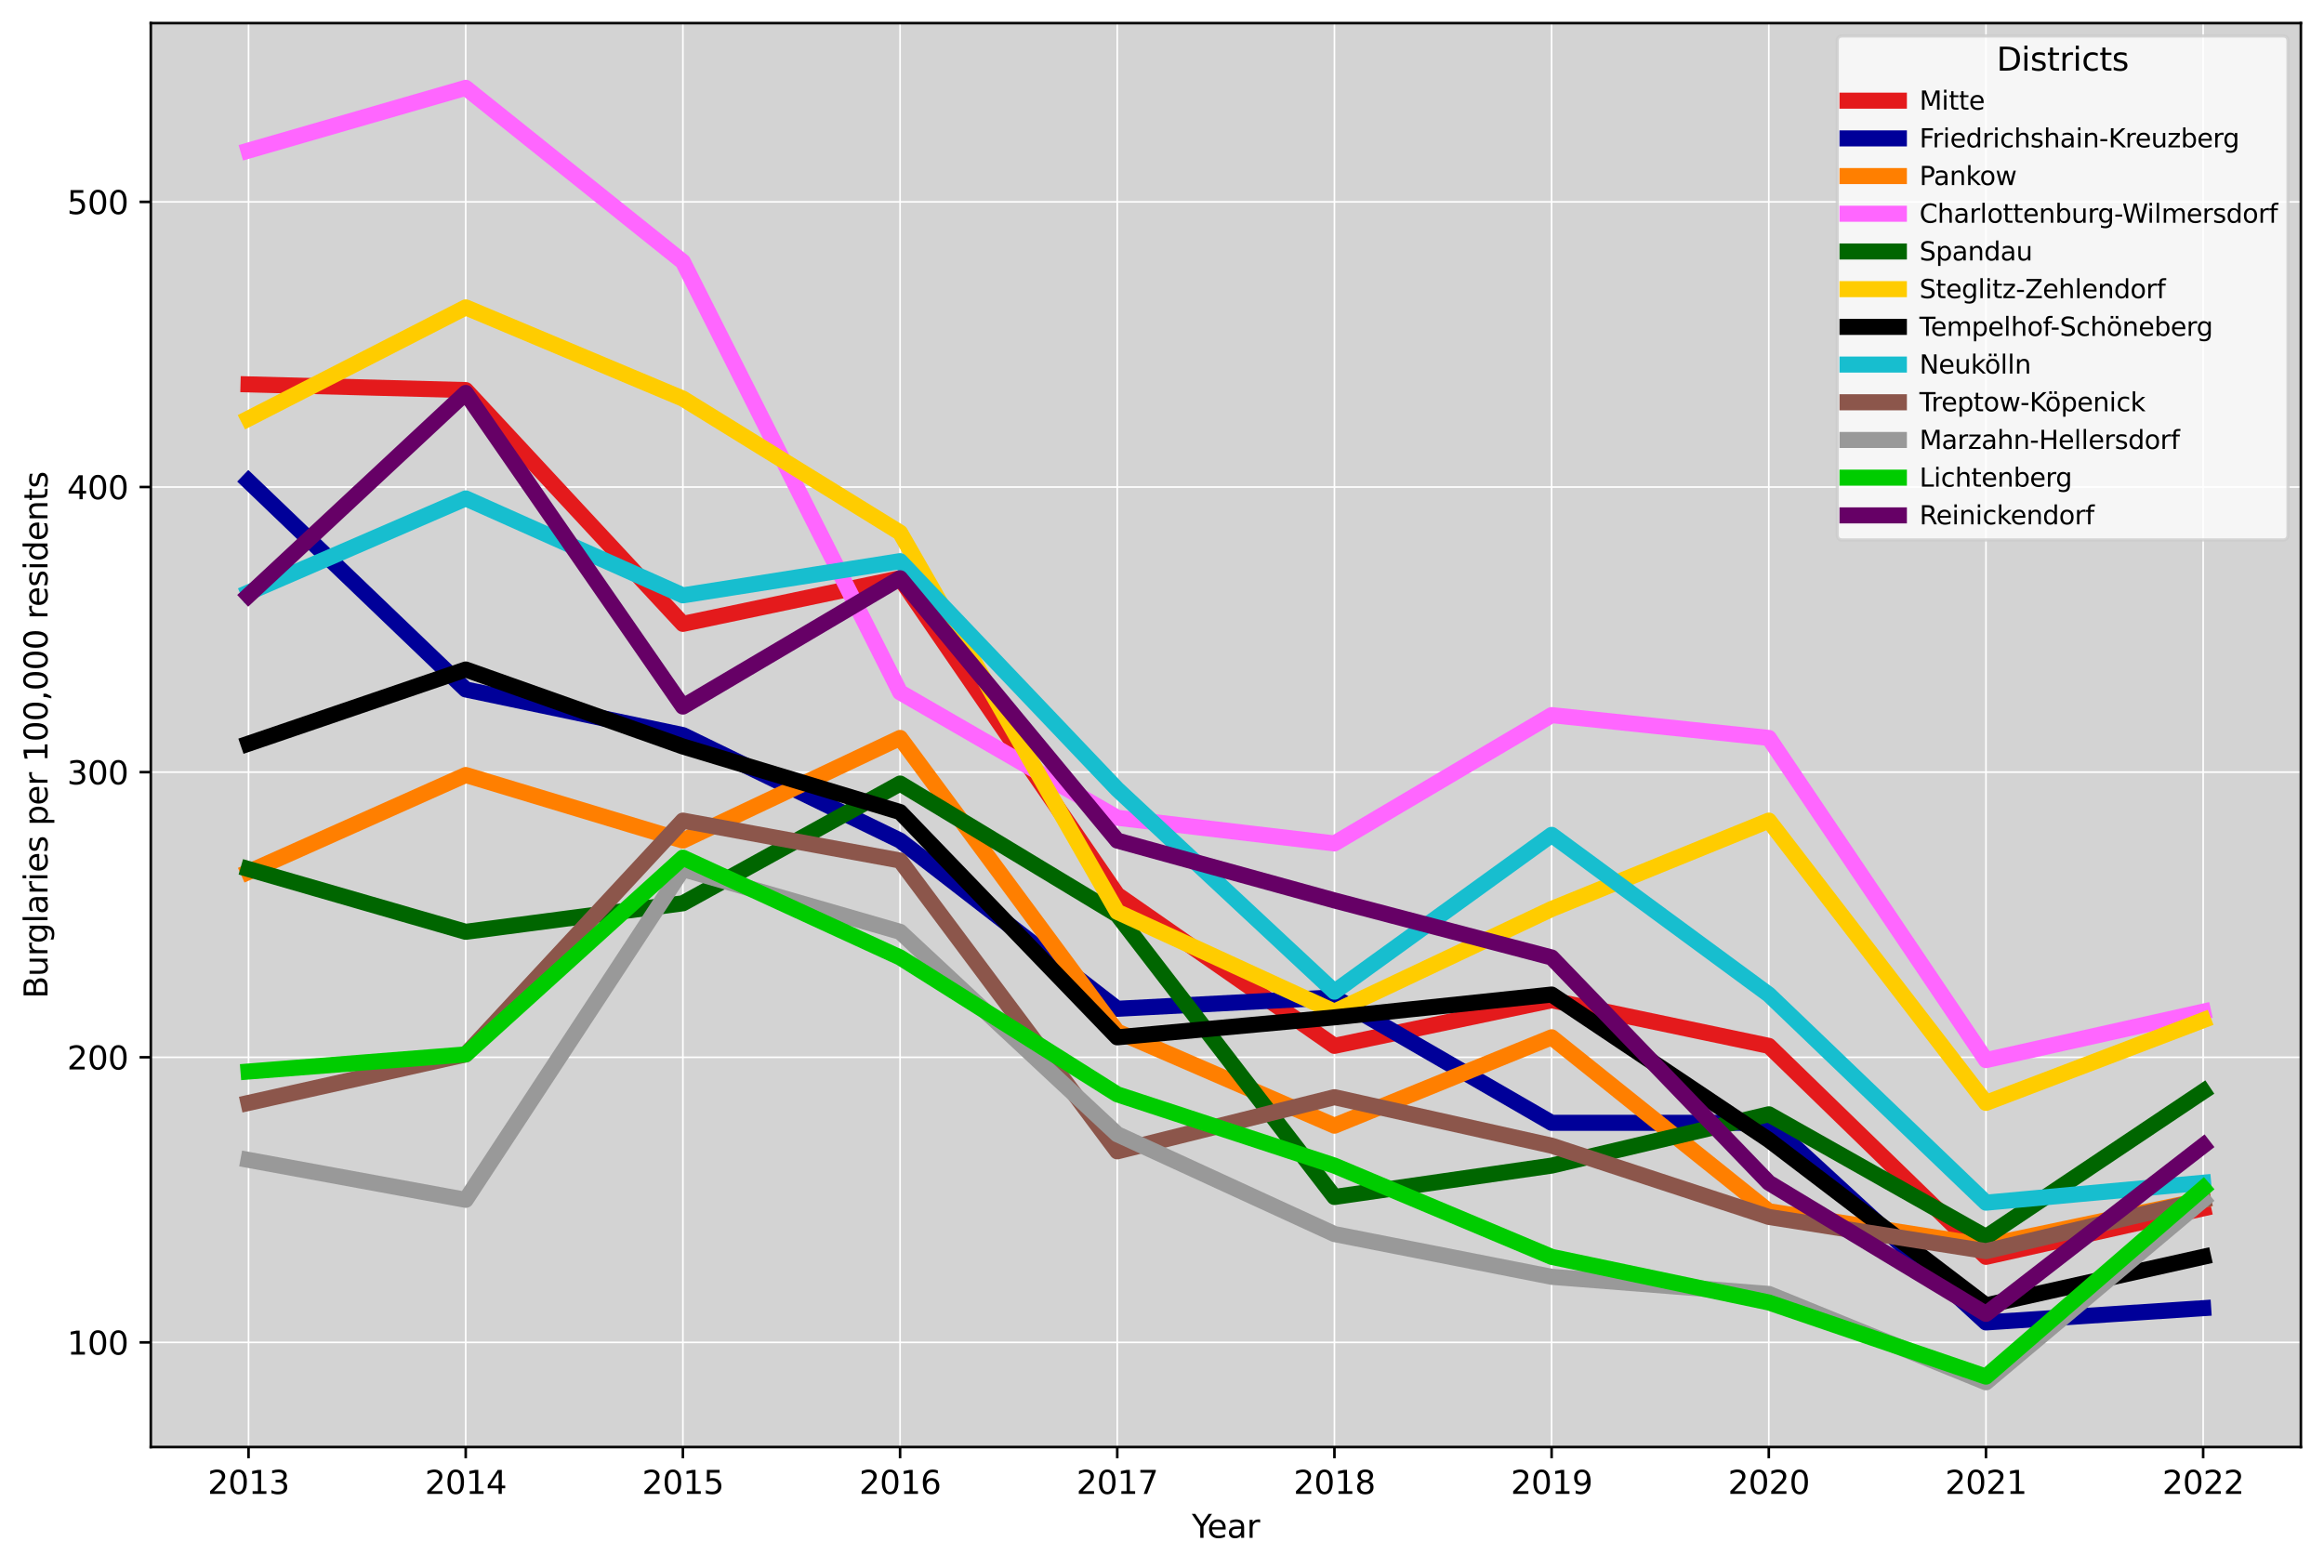 <?xml version="1.0" encoding="utf-8" standalone="no"?>
<!DOCTYPE svg PUBLIC "-//W3C//DTD SVG 1.1//EN"
  "http://www.w3.org/Graphics/SVG/1.1/DTD/svg11.dtd">
<svg xmlns:xlink="http://www.w3.org/1999/xlink" width="723.766pt" height="488.276pt" viewBox="0 0 723.766 488.276" xmlns="http://www.w3.org/2000/svg" version="1.1">
 <defs>
  <style type="text/css">*{stroke-linejoin: round; stroke-linecap: butt}</style>
 </defs>
 <g id="figure_1">
  <g id="patch_1">
   <path d="M 0 488.276 
L 723.766 488.276 
L 723.766 0 
L 0 0 
z
" style="fill: #ffffff"/>
  </g>
  <g id="axes_1">
   <g id="patch_2">
    <path d="M 46.966 450.72 
L 716.566 450.72 
L 716.566 7.2 
L 46.966 7.2 
z
" style="fill: #d3d3d3"/>
   </g>
   <g id="matplotlib.axis_1">
    <g id="xtick_1">
     <g id="line2d_1">
      <path d="M 77.402 450.72 
L 77.402 7.2 
" clip-path="url(#pe152b901db)" style="fill: none; stroke: #ffffff; stroke-width: 0.5; stroke-linecap: square"/>
     </g>
     <g id="line2d_2">
      <defs>
       <path id="m8b51751f6a" d="M 0 0 
L 0 3.5 
" style="stroke: #000000; stroke-width: 0.8"/>
      </defs>
      <g>
       <use xlink:href="#m8b51751f6a" x="77.402" y="450.72" style="stroke: #000000; stroke-width: 0.8"/>
      </g>
     </g>
     <g id="text_1">
      <!-- 2013 -->
      <g transform="translate(64.677 465.318) scale(0.1 -0.1)">
       <defs>
        <path id="DejaVuSans-32" d="M 1228 531 
L 3431 531 
L 3431 0 
L 469 0 
L 469 531 
Q 828 903 1448 1529 
Q 2069 2156 2228 2338 
Q 2531 2678 2651 2914 
Q 2772 3150 2772 3378 
Q 2772 3750 2511 3984 
Q 2250 4219 1831 4219 
Q 1534 4219 1204 4116 
Q 875 4013 500 3803 
L 500 4441 
Q 881 4594 1212 4672 
Q 1544 4750 1819 4750 
Q 2544 4750 2975 4387 
Q 3406 4025 3406 3419 
Q 3406 3131 3298 2873 
Q 3191 2616 2906 2266 
Q 2828 2175 2409 1742 
Q 1991 1309 1228 531 
z
" transform="scale(0.016)"/>
        <path id="DejaVuSans-30" d="M 2034 4250 
Q 1547 4250 1301 3770 
Q 1056 3291 1056 2328 
Q 1056 1369 1301 889 
Q 1547 409 2034 409 
Q 2525 409 2770 889 
Q 3016 1369 3016 2328 
Q 3016 3291 2770 3770 
Q 2525 4250 2034 4250 
z
M 2034 4750 
Q 2819 4750 3233 4129 
Q 3647 3509 3647 2328 
Q 3647 1150 3233 529 
Q 2819 -91 2034 -91 
Q 1250 -91 836 529 
Q 422 1150 422 2328 
Q 422 3509 836 4129 
Q 1250 4750 2034 4750 
z
" transform="scale(0.016)"/>
        <path id="DejaVuSans-31" d="M 794 531 
L 1825 531 
L 1825 4091 
L 703 3866 
L 703 4441 
L 1819 4666 
L 2450 4666 
L 2450 531 
L 3481 531 
L 3481 0 
L 794 0 
L 794 531 
z
" transform="scale(0.016)"/>
        <path id="DejaVuSans-33" d="M 2597 2516 
Q 3050 2419 3304 2112 
Q 3559 1806 3559 1356 
Q 3559 666 3084 287 
Q 2609 -91 1734 -91 
Q 1441 -91 1130 -33 
Q 819 25 488 141 
L 488 750 
Q 750 597 1062 519 
Q 1375 441 1716 441 
Q 2309 441 2620 675 
Q 2931 909 2931 1356 
Q 2931 1769 2642 2001 
Q 2353 2234 1838 2234 
L 1294 2234 
L 1294 2753 
L 1863 2753 
Q 2328 2753 2575 2939 
Q 2822 3125 2822 3475 
Q 2822 3834 2567 4026 
Q 2313 4219 1838 4219 
Q 1578 4219 1281 4162 
Q 984 4106 628 3988 
L 628 4550 
Q 988 4650 1302 4700 
Q 1616 4750 1894 4750 
Q 2613 4750 3031 4423 
Q 3450 4097 3450 3541 
Q 3450 3153 3228 2886 
Q 3006 2619 2597 2516 
z
" transform="scale(0.016)"/>
       </defs>
       <use xlink:href="#DejaVuSans-32"/>
       <use xlink:href="#DejaVuSans-30" x="63.623"/>
       <use xlink:href="#DejaVuSans-31" x="127.246"/>
       <use xlink:href="#DejaVuSans-33" x="190.869"/>
      </g>
     </g>
    </g>
    <g id="xtick_2">
     <g id="line2d_3">
      <path d="M 145.038 450.72 
L 145.038 7.2 
" clip-path="url(#pe152b901db)" style="fill: none; stroke: #ffffff; stroke-width: 0.5; stroke-linecap: square"/>
     </g>
     <g id="line2d_4">
      <g>
       <use xlink:href="#m8b51751f6a" x="145.038" y="450.72" style="stroke: #000000; stroke-width: 0.8"/>
      </g>
     </g>
     <g id="text_2">
      <!-- 2014 -->
      <g transform="translate(132.313 465.318) scale(0.1 -0.1)">
       <defs>
        <path id="DejaVuSans-34" d="M 2419 4116 
L 825 1625 
L 2419 1625 
L 2419 4116 
z
M 2253 4666 
L 3047 4666 
L 3047 1625 
L 3713 1625 
L 3713 1100 
L 3047 1100 
L 3047 0 
L 2419 0 
L 2419 1100 
L 313 1100 
L 313 1709 
L 2253 4666 
z
" transform="scale(0.016)"/>
       </defs>
       <use xlink:href="#DejaVuSans-32"/>
       <use xlink:href="#DejaVuSans-30" x="63.623"/>
       <use xlink:href="#DejaVuSans-31" x="127.246"/>
       <use xlink:href="#DejaVuSans-34" x="190.869"/>
      </g>
     </g>
    </g>
    <g id="xtick_3">
     <g id="line2d_5">
      <path d="M 212.675 450.72 
L 212.675 7.2 
" clip-path="url(#pe152b901db)" style="fill: none; stroke: #ffffff; stroke-width: 0.5; stroke-linecap: square"/>
     </g>
     <g id="line2d_6">
      <g>
       <use xlink:href="#m8b51751f6a" x="212.675" y="450.72" style="stroke: #000000; stroke-width: 0.8"/>
      </g>
     </g>
     <g id="text_3">
      <!-- 2015 -->
      <g transform="translate(199.95 465.318) scale(0.1 -0.1)">
       <defs>
        <path id="DejaVuSans-35" d="M 691 4666 
L 3169 4666 
L 3169 4134 
L 1269 4134 
L 1269 2991 
Q 1406 3038 1543 3061 
Q 1681 3084 1819 3084 
Q 2600 3084 3056 2656 
Q 3513 2228 3513 1497 
Q 3513 744 3044 326 
Q 2575 -91 1722 -91 
Q 1428 -91 1123 -41 
Q 819 9 494 109 
L 494 744 
Q 775 591 1075 516 
Q 1375 441 1709 441 
Q 2250 441 2565 725 
Q 2881 1009 2881 1497 
Q 2881 1984 2565 2268 
Q 2250 2553 1709 2553 
Q 1456 2553 1204 2497 
Q 953 2441 691 2322 
L 691 4666 
z
" transform="scale(0.016)"/>
       </defs>
       <use xlink:href="#DejaVuSans-32"/>
       <use xlink:href="#DejaVuSans-30" x="63.623"/>
       <use xlink:href="#DejaVuSans-31" x="127.246"/>
       <use xlink:href="#DejaVuSans-35" x="190.869"/>
      </g>
     </g>
    </g>
    <g id="xtick_4">
     <g id="line2d_7">
      <path d="M 280.311 450.72 
L 280.311 7.2 
" clip-path="url(#pe152b901db)" style="fill: none; stroke: #ffffff; stroke-width: 0.5; stroke-linecap: square"/>
     </g>
     <g id="line2d_8">
      <g>
       <use xlink:href="#m8b51751f6a" x="280.311" y="450.72" style="stroke: #000000; stroke-width: 0.8"/>
      </g>
     </g>
     <g id="text_4">
      <!-- 2016 -->
      <g transform="translate(267.586 465.318) scale(0.1 -0.1)">
       <defs>
        <path id="DejaVuSans-36" d="M 2113 2584 
Q 1688 2584 1439 2293 
Q 1191 2003 1191 1497 
Q 1191 994 1439 701 
Q 1688 409 2113 409 
Q 2538 409 2786 701 
Q 3034 994 3034 1497 
Q 3034 2003 2786 2293 
Q 2538 2584 2113 2584 
z
M 3366 4563 
L 3366 3988 
Q 3128 4100 2886 4159 
Q 2644 4219 2406 4219 
Q 1781 4219 1451 3797 
Q 1122 3375 1075 2522 
Q 1259 2794 1537 2939 
Q 1816 3084 2150 3084 
Q 2853 3084 3261 2657 
Q 3669 2231 3669 1497 
Q 3669 778 3244 343 
Q 2819 -91 2113 -91 
Q 1303 -91 875 529 
Q 447 1150 447 2328 
Q 447 3434 972 4092 
Q 1497 4750 2381 4750 
Q 2619 4750 2861 4703 
Q 3103 4656 3366 4563 
z
" transform="scale(0.016)"/>
       </defs>
       <use xlink:href="#DejaVuSans-32"/>
       <use xlink:href="#DejaVuSans-30" x="63.623"/>
       <use xlink:href="#DejaVuSans-31" x="127.246"/>
       <use xlink:href="#DejaVuSans-36" x="190.869"/>
      </g>
     </g>
    </g>
    <g id="xtick_5">
     <g id="line2d_9">
      <path d="M 347.947 450.72 
L 347.947 7.2 
" clip-path="url(#pe152b901db)" style="fill: none; stroke: #ffffff; stroke-width: 0.5; stroke-linecap: square"/>
     </g>
     <g id="line2d_10">
      <g>
       <use xlink:href="#m8b51751f6a" x="347.947" y="450.72" style="stroke: #000000; stroke-width: 0.8"/>
      </g>
     </g>
     <g id="text_5">
      <!-- 2017 -->
      <g transform="translate(335.222 465.318) scale(0.1 -0.1)">
       <defs>
        <path id="DejaVuSans-37" d="M 525 4666 
L 3525 4666 
L 3525 4397 
L 1831 0 
L 1172 0 
L 2766 4134 
L 525 4134 
L 525 4666 
z
" transform="scale(0.016)"/>
       </defs>
       <use xlink:href="#DejaVuSans-32"/>
       <use xlink:href="#DejaVuSans-30" x="63.623"/>
       <use xlink:href="#DejaVuSans-31" x="127.246"/>
       <use xlink:href="#DejaVuSans-37" x="190.869"/>
      </g>
     </g>
    </g>
    <g id="xtick_6">
     <g id="line2d_11">
      <path d="M 415.584 450.72 
L 415.584 7.2 
" clip-path="url(#pe152b901db)" style="fill: none; stroke: #ffffff; stroke-width: 0.5; stroke-linecap: square"/>
     </g>
     <g id="line2d_12">
      <g>
       <use xlink:href="#m8b51751f6a" x="415.584" y="450.72" style="stroke: #000000; stroke-width: 0.8"/>
      </g>
     </g>
     <g id="text_6">
      <!-- 2018 -->
      <g transform="translate(402.859 465.318) scale(0.1 -0.1)">
       <defs>
        <path id="DejaVuSans-38" d="M 2034 2216 
Q 1584 2216 1326 1975 
Q 1069 1734 1069 1313 
Q 1069 891 1326 650 
Q 1584 409 2034 409 
Q 2484 409 2743 651 
Q 3003 894 3003 1313 
Q 3003 1734 2745 1975 
Q 2488 2216 2034 2216 
z
M 1403 2484 
Q 997 2584 770 2862 
Q 544 3141 544 3541 
Q 544 4100 942 4425 
Q 1341 4750 2034 4750 
Q 2731 4750 3128 4425 
Q 3525 4100 3525 3541 
Q 3525 3141 3298 2862 
Q 3072 2584 2669 2484 
Q 3125 2378 3379 2068 
Q 3634 1759 3634 1313 
Q 3634 634 3220 271 
Q 2806 -91 2034 -91 
Q 1263 -91 848 271 
Q 434 634 434 1313 
Q 434 1759 690 2068 
Q 947 2378 1403 2484 
z
M 1172 3481 
Q 1172 3119 1398 2916 
Q 1625 2713 2034 2713 
Q 2441 2713 2670 2916 
Q 2900 3119 2900 3481 
Q 2900 3844 2670 4047 
Q 2441 4250 2034 4250 
Q 1625 4250 1398 4047 
Q 1172 3844 1172 3481 
z
" transform="scale(0.016)"/>
       </defs>
       <use xlink:href="#DejaVuSans-32"/>
       <use xlink:href="#DejaVuSans-30" x="63.623"/>
       <use xlink:href="#DejaVuSans-31" x="127.246"/>
       <use xlink:href="#DejaVuSans-38" x="190.869"/>
      </g>
     </g>
    </g>
    <g id="xtick_7">
     <g id="line2d_13">
      <path d="M 483.22 450.72 
L 483.22 7.2 
" clip-path="url(#pe152b901db)" style="fill: none; stroke: #ffffff; stroke-width: 0.5; stroke-linecap: square"/>
     </g>
     <g id="line2d_14">
      <g>
       <use xlink:href="#m8b51751f6a" x="483.22" y="450.72" style="stroke: #000000; stroke-width: 0.8"/>
      </g>
     </g>
     <g id="text_7">
      <!-- 2019 -->
      <g transform="translate(470.495 465.318) scale(0.1 -0.1)">
       <defs>
        <path id="DejaVuSans-39" d="M 703 97 
L 703 672 
Q 941 559 1184 500 
Q 1428 441 1663 441 
Q 2288 441 2617 861 
Q 2947 1281 2994 2138 
Q 2813 1869 2534 1725 
Q 2256 1581 1919 1581 
Q 1219 1581 811 2004 
Q 403 2428 403 3163 
Q 403 3881 828 4315 
Q 1253 4750 1959 4750 
Q 2769 4750 3195 4129 
Q 3622 3509 3622 2328 
Q 3622 1225 3098 567 
Q 2575 -91 1691 -91 
Q 1453 -91 1209 -44 
Q 966 3 703 97 
z
M 1959 2075 
Q 2384 2075 2632 2365 
Q 2881 2656 2881 3163 
Q 2881 3666 2632 3958 
Q 2384 4250 1959 4250 
Q 1534 4250 1286 3958 
Q 1038 3666 1038 3163 
Q 1038 2656 1286 2365 
Q 1534 2075 1959 2075 
z
" transform="scale(0.016)"/>
       </defs>
       <use xlink:href="#DejaVuSans-32"/>
       <use xlink:href="#DejaVuSans-30" x="63.623"/>
       <use xlink:href="#DejaVuSans-31" x="127.246"/>
       <use xlink:href="#DejaVuSans-39" x="190.869"/>
      </g>
     </g>
    </g>
    <g id="xtick_8">
     <g id="line2d_15">
      <path d="M 550.857 450.72 
L 550.857 7.2 
" clip-path="url(#pe152b901db)" style="fill: none; stroke: #ffffff; stroke-width: 0.5; stroke-linecap: square"/>
     </g>
     <g id="line2d_16">
      <g>
       <use xlink:href="#m8b51751f6a" x="550.857" y="450.72" style="stroke: #000000; stroke-width: 0.8"/>
      </g>
     </g>
     <g id="text_8">
      <!-- 2020 -->
      <g transform="translate(538.132 465.318) scale(0.1 -0.1)">
       <use xlink:href="#DejaVuSans-32"/>
       <use xlink:href="#DejaVuSans-30" x="63.623"/>
       <use xlink:href="#DejaVuSans-32" x="127.246"/>
       <use xlink:href="#DejaVuSans-30" x="190.869"/>
      </g>
     </g>
    </g>
    <g id="xtick_9">
     <g id="line2d_17">
      <path d="M 618.493 450.72 
L 618.493 7.2 
" clip-path="url(#pe152b901db)" style="fill: none; stroke: #ffffff; stroke-width: 0.5; stroke-linecap: square"/>
     </g>
     <g id="line2d_18">
      <g>
       <use xlink:href="#m8b51751f6a" x="618.493" y="450.72" style="stroke: #000000; stroke-width: 0.8"/>
      </g>
     </g>
     <g id="text_9">
      <!-- 2021 -->
      <g transform="translate(605.768 465.318) scale(0.1 -0.1)">
       <use xlink:href="#DejaVuSans-32"/>
       <use xlink:href="#DejaVuSans-30" x="63.623"/>
       <use xlink:href="#DejaVuSans-32" x="127.246"/>
       <use xlink:href="#DejaVuSans-31" x="190.869"/>
      </g>
     </g>
    </g>
    <g id="xtick_10">
     <g id="line2d_19">
      <path d="M 686.129 450.72 
L 686.129 7.2 
" clip-path="url(#pe152b901db)" style="fill: none; stroke: #ffffff; stroke-width: 0.5; stroke-linecap: square"/>
     </g>
     <g id="line2d_20">
      <g>
       <use xlink:href="#m8b51751f6a" x="686.129" y="450.72" style="stroke: #000000; stroke-width: 0.8"/>
      </g>
     </g>
     <g id="text_10">
      <!-- 2022 -->
      <g transform="translate(673.404 465.318) scale(0.1 -0.1)">
       <use xlink:href="#DejaVuSans-32"/>
       <use xlink:href="#DejaVuSans-30" x="63.623"/>
       <use xlink:href="#DejaVuSans-32" x="127.246"/>
       <use xlink:href="#DejaVuSans-32" x="190.869"/>
      </g>
     </g>
    </g>
    <g id="text_11">
     <!-- Year -->
     <g transform="translate(371.178 478.997) scale(0.1 -0.1)">
      <defs>
       <path id="DejaVuSans-59" d="M -13 4666 
L 666 4666 
L 1959 2747 
L 3244 4666 
L 3922 4666 
L 2272 2222 
L 2272 0 
L 1638 0 
L 1638 2222 
L -13 4666 
z
" transform="scale(0.016)"/>
       <path id="DejaVuSans-65" d="M 3597 1894 
L 3597 1613 
L 953 1613 
Q 991 1019 1311 708 
Q 1631 397 2203 397 
Q 2534 397 2845 478 
Q 3156 559 3463 722 
L 3463 178 
Q 3153 47 2828 -22 
Q 2503 -91 2169 -91 
Q 1331 -91 842 396 
Q 353 884 353 1716 
Q 353 2575 817 3079 
Q 1281 3584 2069 3584 
Q 2775 3584 3186 3129 
Q 3597 2675 3597 1894 
z
M 3022 2063 
Q 3016 2534 2758 2815 
Q 2500 3097 2075 3097 
Q 1594 3097 1305 2825 
Q 1016 2553 972 2059 
L 3022 2063 
z
" transform="scale(0.016)"/>
       <path id="DejaVuSans-61" d="M 2194 1759 
Q 1497 1759 1228 1600 
Q 959 1441 959 1056 
Q 959 750 1161 570 
Q 1363 391 1709 391 
Q 2188 391 2477 730 
Q 2766 1069 2766 1631 
L 2766 1759 
L 2194 1759 
z
M 3341 1997 
L 3341 0 
L 2766 0 
L 2766 531 
Q 2569 213 2275 61 
Q 1981 -91 1556 -91 
Q 1019 -91 701 211 
Q 384 513 384 1019 
Q 384 1609 779 1909 
Q 1175 2209 1959 2209 
L 2766 2209 
L 2766 2266 
Q 2766 2663 2505 2880 
Q 2244 3097 1772 3097 
Q 1472 3097 1187 3025 
Q 903 2953 641 2809 
L 641 3341 
Q 956 3463 1253 3523 
Q 1550 3584 1831 3584 
Q 2591 3584 2966 3190 
Q 3341 2797 3341 1997 
z
" transform="scale(0.016)"/>
       <path id="DejaVuSans-72" d="M 2631 2963 
Q 2534 3019 2420 3045 
Q 2306 3072 2169 3072 
Q 1681 3072 1420 2755 
Q 1159 2438 1159 1844 
L 1159 0 
L 581 0 
L 581 3500 
L 1159 3500 
L 1159 2956 
Q 1341 3275 1631 3429 
Q 1922 3584 2338 3584 
Q 2397 3584 2469 3576 
Q 2541 3569 2628 3553 
L 2631 2963 
z
" transform="scale(0.016)"/>
      </defs>
      <use xlink:href="#DejaVuSans-59"/>
      <use xlink:href="#DejaVuSans-65" x="47.834"/>
      <use xlink:href="#DejaVuSans-61" x="109.357"/>
      <use xlink:href="#DejaVuSans-72" x="170.637"/>
     </g>
    </g>
   </g>
   <g id="matplotlib.axis_2">
    <g id="ytick_1">
     <g id="line2d_21">
      <path d="M 46.966 418.127 
L 716.566 418.127 
" clip-path="url(#pe152b901db)" style="fill: none; stroke: #ffffff; stroke-width: 0.5; stroke-linecap: square"/>
     </g>
     <g id="line2d_22">
      <defs>
       <path id="m41b1810e7e" d="M 0 0 
L -3.5 0 
" style="stroke: #000000; stroke-width: 0.8"/>
      </defs>
      <g>
       <use xlink:href="#m41b1810e7e" x="46.966" y="418.127" style="stroke: #000000; stroke-width: 0.8"/>
      </g>
     </g>
     <g id="text_12">
      <!-- 100 -->
      <g transform="translate(20.878 421.926) scale(0.1 -0.1)">
       <use xlink:href="#DejaVuSans-31"/>
       <use xlink:href="#DejaVuSans-30" x="63.623"/>
       <use xlink:href="#DejaVuSans-30" x="127.246"/>
      </g>
     </g>
    </g>
    <g id="ytick_2">
     <g id="line2d_23">
      <path d="M 46.966 329.316 
L 716.566 329.316 
" clip-path="url(#pe152b901db)" style="fill: none; stroke: #ffffff; stroke-width: 0.5; stroke-linecap: square"/>
     </g>
     <g id="line2d_24">
      <g>
       <use xlink:href="#m41b1810e7e" x="46.966" y="329.316" style="stroke: #000000; stroke-width: 0.8"/>
      </g>
     </g>
     <g id="text_13">
      <!-- 200 -->
      <g transform="translate(20.878 333.115) scale(0.1 -0.1)">
       <use xlink:href="#DejaVuSans-32"/>
       <use xlink:href="#DejaVuSans-30" x="63.623"/>
       <use xlink:href="#DejaVuSans-30" x="127.246"/>
      </g>
     </g>
    </g>
    <g id="ytick_3">
     <g id="line2d_25">
      <path d="M 46.966 240.505 
L 716.566 240.505 
" clip-path="url(#pe152b901db)" style="fill: none; stroke: #ffffff; stroke-width: 0.5; stroke-linecap: square"/>
     </g>
     <g id="line2d_26">
      <g>
       <use xlink:href="#m41b1810e7e" x="46.966" y="240.505" style="stroke: #000000; stroke-width: 0.8"/>
      </g>
     </g>
     <g id="text_14">
      <!-- 300 -->
      <g transform="translate(20.878 244.305) scale(0.1 -0.1)">
       <use xlink:href="#DejaVuSans-33"/>
       <use xlink:href="#DejaVuSans-30" x="63.623"/>
       <use xlink:href="#DejaVuSans-30" x="127.246"/>
      </g>
     </g>
    </g>
    <g id="ytick_4">
     <g id="line2d_27">
      <path d="M 46.966 151.695 
L 716.566 151.695 
" clip-path="url(#pe152b901db)" style="fill: none; stroke: #ffffff; stroke-width: 0.5; stroke-linecap: square"/>
     </g>
     <g id="line2d_28">
      <g>
       <use xlink:href="#m41b1810e7e" x="46.966" y="151.695" style="stroke: #000000; stroke-width: 0.8"/>
      </g>
     </g>
     <g id="text_15">
      <!-- 400 -->
      <g transform="translate(20.878 155.494) scale(0.1 -0.1)">
       <use xlink:href="#DejaVuSans-34"/>
       <use xlink:href="#DejaVuSans-30" x="63.623"/>
       <use xlink:href="#DejaVuSans-30" x="127.246"/>
      </g>
     </g>
    </g>
    <g id="ytick_5">
     <g id="line2d_29">
      <path d="M 46.966 62.884 
L 716.566 62.884 
" clip-path="url(#pe152b901db)" style="fill: none; stroke: #ffffff; stroke-width: 0.5; stroke-linecap: square"/>
     </g>
     <g id="line2d_30">
      <g>
       <use xlink:href="#m41b1810e7e" x="46.966" y="62.884" style="stroke: #000000; stroke-width: 0.8"/>
      </g>
     </g>
     <g id="text_16">
      <!-- 500 -->
      <g transform="translate(20.878 66.683) scale(0.1 -0.1)">
       <use xlink:href="#DejaVuSans-35"/>
       <use xlink:href="#DejaVuSans-30" x="63.623"/>
       <use xlink:href="#DejaVuSans-30" x="127.246"/>
      </g>
     </g>
    </g>
    <g id="text_17">
     <!-- Burglaries per 100,000 residents -->
     <g transform="translate(14.798 311.028) rotate(-90) scale(0.1 -0.1)">
      <defs>
       <path id="DejaVuSans-42" d="M 1259 2228 
L 1259 519 
L 2272 519 
Q 2781 519 3026 730 
Q 3272 941 3272 1375 
Q 3272 1813 3026 2020 
Q 2781 2228 2272 2228 
L 1259 2228 
z
M 1259 4147 
L 1259 2741 
L 2194 2741 
Q 2656 2741 2882 2914 
Q 3109 3088 3109 3444 
Q 3109 3797 2882 3972 
Q 2656 4147 2194 4147 
L 1259 4147 
z
M 628 4666 
L 2241 4666 
Q 2963 4666 3353 4366 
Q 3744 4066 3744 3513 
Q 3744 3084 3544 2831 
Q 3344 2578 2956 2516 
Q 3422 2416 3680 2098 
Q 3938 1781 3938 1306 
Q 3938 681 3513 340 
Q 3088 0 2303 0 
L 628 0 
L 628 4666 
z
" transform="scale(0.016)"/>
       <path id="DejaVuSans-75" d="M 544 1381 
L 544 3500 
L 1119 3500 
L 1119 1403 
Q 1119 906 1312 657 
Q 1506 409 1894 409 
Q 2359 409 2629 706 
Q 2900 1003 2900 1516 
L 2900 3500 
L 3475 3500 
L 3475 0 
L 2900 0 
L 2900 538 
Q 2691 219 2414 64 
Q 2138 -91 1772 -91 
Q 1169 -91 856 284 
Q 544 659 544 1381 
z
M 1991 3584 
L 1991 3584 
z
" transform="scale(0.016)"/>
       <path id="DejaVuSans-67" d="M 2906 1791 
Q 2906 2416 2648 2759 
Q 2391 3103 1925 3103 
Q 1463 3103 1205 2759 
Q 947 2416 947 1791 
Q 947 1169 1205 825 
Q 1463 481 1925 481 
Q 2391 481 2648 825 
Q 2906 1169 2906 1791 
z
M 3481 434 
Q 3481 -459 3084 -895 
Q 2688 -1331 1869 -1331 
Q 1566 -1331 1297 -1286 
Q 1028 -1241 775 -1147 
L 775 -588 
Q 1028 -725 1275 -790 
Q 1522 -856 1778 -856 
Q 2344 -856 2625 -561 
Q 2906 -266 2906 331 
L 2906 616 
Q 2728 306 2450 153 
Q 2172 0 1784 0 
Q 1141 0 747 490 
Q 353 981 353 1791 
Q 353 2603 747 3093 
Q 1141 3584 1784 3584 
Q 2172 3584 2450 3431 
Q 2728 3278 2906 2969 
L 2906 3500 
L 3481 3500 
L 3481 434 
z
" transform="scale(0.016)"/>
       <path id="DejaVuSans-6c" d="M 603 4863 
L 1178 4863 
L 1178 0 
L 603 0 
L 603 4863 
z
" transform="scale(0.016)"/>
       <path id="DejaVuSans-69" d="M 603 3500 
L 1178 3500 
L 1178 0 
L 603 0 
L 603 3500 
z
M 603 4863 
L 1178 4863 
L 1178 4134 
L 603 4134 
L 603 4863 
z
" transform="scale(0.016)"/>
       <path id="DejaVuSans-73" d="M 2834 3397 
L 2834 2853 
Q 2591 2978 2328 3040 
Q 2066 3103 1784 3103 
Q 1356 3103 1142 2972 
Q 928 2841 928 2578 
Q 928 2378 1081 2264 
Q 1234 2150 1697 2047 
L 1894 2003 
Q 2506 1872 2764 1633 
Q 3022 1394 3022 966 
Q 3022 478 2636 193 
Q 2250 -91 1575 -91 
Q 1294 -91 989 -36 
Q 684 19 347 128 
L 347 722 
Q 666 556 975 473 
Q 1284 391 1588 391 
Q 1994 391 2212 530 
Q 2431 669 2431 922 
Q 2431 1156 2273 1281 
Q 2116 1406 1581 1522 
L 1381 1569 
Q 847 1681 609 1914 
Q 372 2147 372 2553 
Q 372 3047 722 3315 
Q 1072 3584 1716 3584 
Q 2034 3584 2315 3537 
Q 2597 3491 2834 3397 
z
" transform="scale(0.016)"/>
       <path id="DejaVuSans-20" transform="scale(0.016)"/>
       <path id="DejaVuSans-70" d="M 1159 525 
L 1159 -1331 
L 581 -1331 
L 581 3500 
L 1159 3500 
L 1159 2969 
Q 1341 3281 1617 3432 
Q 1894 3584 2278 3584 
Q 2916 3584 3314 3078 
Q 3713 2572 3713 1747 
Q 3713 922 3314 415 
Q 2916 -91 2278 -91 
Q 1894 -91 1617 61 
Q 1341 213 1159 525 
z
M 3116 1747 
Q 3116 2381 2855 2742 
Q 2594 3103 2138 3103 
Q 1681 3103 1420 2742 
Q 1159 2381 1159 1747 
Q 1159 1113 1420 752 
Q 1681 391 2138 391 
Q 2594 391 2855 752 
Q 3116 1113 3116 1747 
z
" transform="scale(0.016)"/>
       <path id="DejaVuSans-2c" d="M 750 794 
L 1409 794 
L 1409 256 
L 897 -744 
L 494 -744 
L 750 256 
L 750 794 
z
" transform="scale(0.016)"/>
       <path id="DejaVuSans-64" d="M 2906 2969 
L 2906 4863 
L 3481 4863 
L 3481 0 
L 2906 0 
L 2906 525 
Q 2725 213 2448 61 
Q 2172 -91 1784 -91 
Q 1150 -91 751 415 
Q 353 922 353 1747 
Q 353 2572 751 3078 
Q 1150 3584 1784 3584 
Q 2172 3584 2448 3432 
Q 2725 3281 2906 2969 
z
M 947 1747 
Q 947 1113 1208 752 
Q 1469 391 1925 391 
Q 2381 391 2643 752 
Q 2906 1113 2906 1747 
Q 2906 2381 2643 2742 
Q 2381 3103 1925 3103 
Q 1469 3103 1208 2742 
Q 947 2381 947 1747 
z
" transform="scale(0.016)"/>
       <path id="DejaVuSans-6e" d="M 3513 2113 
L 3513 0 
L 2938 0 
L 2938 2094 
Q 2938 2591 2744 2837 
Q 2550 3084 2163 3084 
Q 1697 3084 1428 2787 
Q 1159 2491 1159 1978 
L 1159 0 
L 581 0 
L 581 3500 
L 1159 3500 
L 1159 2956 
Q 1366 3272 1645 3428 
Q 1925 3584 2291 3584 
Q 2894 3584 3203 3211 
Q 3513 2838 3513 2113 
z
" transform="scale(0.016)"/>
       <path id="DejaVuSans-74" d="M 1172 4494 
L 1172 3500 
L 2356 3500 
L 2356 3053 
L 1172 3053 
L 1172 1153 
Q 1172 725 1289 603 
Q 1406 481 1766 481 
L 2356 481 
L 2356 0 
L 1766 0 
Q 1100 0 847 248 
Q 594 497 594 1153 
L 594 3053 
L 172 3053 
L 172 3500 
L 594 3500 
L 594 4494 
L 1172 4494 
z
" transform="scale(0.016)"/>
      </defs>
      <use xlink:href="#DejaVuSans-42"/>
      <use xlink:href="#DejaVuSans-75" x="68.604"/>
      <use xlink:href="#DejaVuSans-72" x="131.982"/>
      <use xlink:href="#DejaVuSans-67" x="171.346"/>
      <use xlink:href="#DejaVuSans-6c" x="234.822"/>
      <use xlink:href="#DejaVuSans-61" x="262.605"/>
      <use xlink:href="#DejaVuSans-72" x="323.885"/>
      <use xlink:href="#DejaVuSans-69" x="364.998"/>
      <use xlink:href="#DejaVuSans-65" x="392.781"/>
      <use xlink:href="#DejaVuSans-73" x="454.305"/>
      <use xlink:href="#DejaVuSans-20" x="506.404"/>
      <use xlink:href="#DejaVuSans-70" x="538.191"/>
      <use xlink:href="#DejaVuSans-65" x="601.668"/>
      <use xlink:href="#DejaVuSans-72" x="663.191"/>
      <use xlink:href="#DejaVuSans-20" x="704.305"/>
      <use xlink:href="#DejaVuSans-31" x="736.092"/>
      <use xlink:href="#DejaVuSans-30" x="799.715"/>
      <use xlink:href="#DejaVuSans-30" x="863.338"/>
      <use xlink:href="#DejaVuSans-2c" x="926.961"/>
      <use xlink:href="#DejaVuSans-30" x="958.748"/>
      <use xlink:href="#DejaVuSans-30" x="1022.371"/>
      <use xlink:href="#DejaVuSans-30" x="1085.994"/>
      <use xlink:href="#DejaVuSans-20" x="1149.617"/>
      <use xlink:href="#DejaVuSans-72" x="1181.404"/>
      <use xlink:href="#DejaVuSans-65" x="1220.268"/>
      <use xlink:href="#DejaVuSans-73" x="1281.791"/>
      <use xlink:href="#DejaVuSans-69" x="1333.891"/>
      <use xlink:href="#DejaVuSans-64" x="1361.674"/>
      <use xlink:href="#DejaVuSans-65" x="1425.15"/>
      <use xlink:href="#DejaVuSans-6e" x="1486.674"/>
      <use xlink:href="#DejaVuSans-74" x="1550.053"/>
      <use xlink:href="#DejaVuSans-73" x="1589.262"/>
     </g>
    </g>
   </g>
   <g id="line2d_31">
    <path d="M 77.402 119.723 
L 145.038 121.499 
L 212.675 194.324 
L 280.311 180.114 
L 347.947 278.694 
L 415.584 325.764 
L 483.22 311.554 
L 550.857 325.764 
L 618.493 391.483 
L 686.129 376.386 
" clip-path="url(#pe152b901db)" style="fill: none; stroke: #e41a1c; stroke-width: 5; stroke-linecap: square"/>
   </g>
   <g id="line2d_32">
    <path d="M 77.402 149.919 
L 145.038 214.75 
L 212.675 228.96 
L 280.311 261.82 
L 347.947 314.218 
L 415.584 310.666 
L 483.22 349.742 
L 550.857 349.742 
L 618.493 411.91 
L 686.129 407.469 
" clip-path="url(#pe152b901db)" style="fill: none; stroke: #000099; stroke-width: 5; stroke-linecap: square"/>
   </g>
   <g id="line2d_33">
    <path d="M 77.402 271.589 
L 145.038 241.393 
L 212.675 261.82 
L 280.311 229.848 
L 347.947 321.323 
L 415.584 350.63 
L 483.22 323.099 
L 550.857 377.274 
L 618.493 387.931 
L 686.129 373.721 
" clip-path="url(#pe152b901db)" style="fill: none; stroke: #ff7f00; stroke-width: 5; stroke-linecap: square"/>
   </g>
   <g id="line2d_34">
    <path d="M 77.402 46.898 
L 145.038 27.36 
L 212.675 81.534 
L 280.311 215.638 
L 347.947 254.715 
L 415.584 262.708 
L 483.22 222.743 
L 550.857 229.848 
L 618.493 330.204 
L 686.129 315.106 
" clip-path="url(#pe152b901db)" style="fill: none; stroke: #ff66ff; stroke-width: 5; stroke-linecap: square"/>
   </g>
   <g id="line2d_35">
    <path d="M 77.402 270.701 
L 145.038 290.239 
L 212.675 281.358 
L 280.311 244.058 
L 347.947 284.911 
L 415.584 372.833 
L 483.22 363.064 
L 550.857 347.078 
L 618.493 385.267 
L 686.129 339.973 
" clip-path="url(#pe152b901db)" style="fill: none; stroke: #006600; stroke-width: 5; stroke-linecap: square"/>
   </g>
   <g id="line2d_36">
    <path d="M 77.402 130.38 
L 145.038 95.744 
L 212.675 124.164 
L 280.311 165.904 
L 347.947 284.023 
L 415.584 315.106 
L 483.22 283.134 
L 550.857 255.603 
L 618.493 343.526 
L 686.129 317.771 
" clip-path="url(#pe152b901db)" style="fill: none; stroke: #ffcc00; stroke-width: 5; stroke-linecap: square"/>
   </g>
   <g id="line2d_37">
    <path d="M 77.402 231.624 
L 145.038 208.534 
L 212.675 232.512 
L 280.311 252.939 
L 347.947 323.099 
L 415.584 316.882 
L 483.22 309.778 
L 550.857 355.071 
L 618.493 406.581 
L 686.129 391.483 
" clip-path="url(#pe152b901db)" style="fill: none; stroke: #000000; stroke-width: 5; stroke-linecap: square"/>
   </g>
   <g id="line2d_38">
    <path d="M 77.402 184.555 
L 145.038 155.247 
L 212.675 185.443 
L 280.311 174.786 
L 347.947 245.834 
L 415.584 308.89 
L 483.22 260.044 
L 550.857 309.778 
L 618.493 374.609 
L 686.129 368.393 
" clip-path="url(#pe152b901db)" style="fill: none; stroke: #17becf; stroke-width: 5; stroke-linecap: square"/>
   </g>
   <g id="line2d_39">
    <path d="M 77.402 343.526 
L 145.038 328.428 
L 212.675 255.603 
L 280.311 268.037 
L 347.947 358.623 
L 415.584 341.749 
L 483.22 356.847 
L 550.857 379.05 
L 618.493 389.707 
L 686.129 373.721 
" clip-path="url(#pe152b901db)" style="fill: none; stroke: #8c564b; stroke-width: 5; stroke-linecap: square"/>
   </g>
   <g id="line2d_40">
    <path d="M 77.402 361.288 
L 145.038 373.721 
L 212.675 270.701 
L 280.311 290.239 
L 347.947 353.295 
L 415.584 384.379 
L 483.22 397.7 
L 550.857 403.029 
L 618.493 430.56 
L 686.129 373.721 
" clip-path="url(#pe152b901db)" style="fill: none; stroke: #999999; stroke-width: 5; stroke-linecap: square"/>
   </g>
   <g id="line2d_41">
    <path d="M 77.402 333.756 
L 145.038 328.428 
L 212.675 267.149 
L 280.311 298.232 
L 347.947 340.861 
L 415.584 363.064 
L 483.22 391.483 
L 550.857 405.693 
L 618.493 428.784 
L 686.129 370.169 
" clip-path="url(#pe152b901db)" style="fill: none; stroke: #00cc00; stroke-width: 5; stroke-linecap: square"/>
   </g>
   <g id="line2d_42">
    <path d="M 77.402 185.443 
L 145.038 122.387 
L 212.675 220.079 
L 280.311 180.114 
L 347.947 261.82 
L 415.584 280.47 
L 483.22 298.232 
L 550.857 368.393 
L 618.493 409.245 
L 686.129 356.847 
" clip-path="url(#pe152b901db)" style="fill: none; stroke: #660066; stroke-width: 5; stroke-linecap: square"/>
   </g>
   <g id="patch_3">
    <path d="M 46.966 450.72 
L 46.966 7.2 
" style="fill: none; stroke: #000000; stroke-width: 0.8; stroke-linejoin: miter; stroke-linecap: square"/>
   </g>
   <g id="patch_4">
    <path d="M 716.566 450.72 
L 716.566 7.2 
" style="fill: none; stroke: #000000; stroke-width: 0.8; stroke-linejoin: miter; stroke-linecap: square"/>
   </g>
   <g id="patch_5">
    <path d="M 46.966 450.72 
L 716.566 450.72 
" style="fill: none; stroke: #000000; stroke-width: 0.8; stroke-linejoin: miter; stroke-linecap: square"/>
   </g>
   <g id="patch_6">
    <path d="M 46.966 7.2 
L 716.566 7.2 
" style="fill: none; stroke: #000000; stroke-width: 0.8; stroke-linejoin: miter; stroke-linecap: square"/>
   </g>
   <g id="legend_1">
    <g id="patch_7">
     <path d="M 573.768 168.188 
L 710.966 168.188 
Q 712.566 168.188 712.566 166.588 
L 712.566 12.8 
Q 712.566 11.2 710.966 11.2 
L 573.768 11.2 
Q 572.168 11.2 572.168 12.8 
L 572.168 166.588 
Q 572.168 168.188 573.768 168.188 
z
" style="fill: #ffffff; opacity: 0.8; stroke: #cccccc; stroke-linejoin: miter"/>
    </g>
    <g id="text_18">
     <!-- Districts -->
     <g transform="translate(621.804 21.998) scale(0.1 -0.1)">
      <defs>
       <path id="DejaVuSans-44" d="M 1259 4147 
L 1259 519 
L 2022 519 
Q 2988 519 3436 956 
Q 3884 1394 3884 2338 
Q 3884 3275 3436 3711 
Q 2988 4147 2022 4147 
L 1259 4147 
z
M 628 4666 
L 1925 4666 
Q 3281 4666 3915 4102 
Q 4550 3538 4550 2338 
Q 4550 1131 3912 565 
Q 3275 0 1925 0 
L 628 0 
L 628 4666 
z
" transform="scale(0.016)"/>
       <path id="DejaVuSans-63" d="M 3122 3366 
L 3122 2828 
Q 2878 2963 2633 3030 
Q 2388 3097 2138 3097 
Q 1578 3097 1268 2742 
Q 959 2388 959 1747 
Q 959 1106 1268 751 
Q 1578 397 2138 397 
Q 2388 397 2633 464 
Q 2878 531 3122 666 
L 3122 134 
Q 2881 22 2623 -34 
Q 2366 -91 2075 -91 
Q 1284 -91 818 406 
Q 353 903 353 1747 
Q 353 2603 823 3093 
Q 1294 3584 2113 3584 
Q 2378 3584 2631 3529 
Q 2884 3475 3122 3366 
z
" transform="scale(0.016)"/>
      </defs>
      <use xlink:href="#DejaVuSans-44"/>
      <use xlink:href="#DejaVuSans-69" x="77.002"/>
      <use xlink:href="#DejaVuSans-73" x="104.785"/>
      <use xlink:href="#DejaVuSans-74" x="156.885"/>
      <use xlink:href="#DejaVuSans-72" x="196.094"/>
      <use xlink:href="#DejaVuSans-69" x="237.207"/>
      <use xlink:href="#DejaVuSans-63" x="264.99"/>
      <use xlink:href="#DejaVuSans-74" x="319.971"/>
      <use xlink:href="#DejaVuSans-73" x="359.18"/>
     </g>
    </g>
    <g id="line2d_43">
     <path d="M 575.368 31.357 
L 583.368 31.357 
L 591.368 31.357 
" style="fill: none; stroke: #e41a1c; stroke-width: 5; stroke-linecap: square"/>
    </g>
    <g id="text_19">
     <!-- Mitte -->
     <g transform="translate(597.768 34.157) scale(0.08 -0.08)">
      <defs>
       <path id="DejaVuSans-4d" d="M 628 4666 
L 1569 4666 
L 2759 1491 
L 3956 4666 
L 4897 4666 
L 4897 0 
L 4281 0 
L 4281 4097 
L 3078 897 
L 2444 897 
L 1241 4097 
L 1241 0 
L 628 0 
L 628 4666 
z
" transform="scale(0.016)"/>
      </defs>
      <use xlink:href="#DejaVuSans-4d"/>
      <use xlink:href="#DejaVuSans-69" x="86.279"/>
      <use xlink:href="#DejaVuSans-74" x="114.062"/>
      <use xlink:href="#DejaVuSans-74" x="153.271"/>
      <use xlink:href="#DejaVuSans-65" x="192.48"/>
     </g>
    </g>
    <g id="line2d_44">
     <path d="M 575.368 43.099 
L 583.368 43.099 
L 591.368 43.099 
" style="fill: none; stroke: #000099; stroke-width: 5; stroke-linecap: square"/>
    </g>
    <g id="text_20">
     <!-- Friedrichshain-Kreuzberg -->
     <g transform="translate(597.768 45.899) scale(0.08 -0.08)">
      <defs>
       <path id="DejaVuSans-46" d="M 628 4666 
L 3309 4666 
L 3309 4134 
L 1259 4134 
L 1259 2759 
L 3109 2759 
L 3109 2228 
L 1259 2228 
L 1259 0 
L 628 0 
L 628 4666 
z
" transform="scale(0.016)"/>
       <path id="DejaVuSans-68" d="M 3513 2113 
L 3513 0 
L 2938 0 
L 2938 2094 
Q 2938 2591 2744 2837 
Q 2550 3084 2163 3084 
Q 1697 3084 1428 2787 
Q 1159 2491 1159 1978 
L 1159 0 
L 581 0 
L 581 4863 
L 1159 4863 
L 1159 2956 
Q 1366 3272 1645 3428 
Q 1925 3584 2291 3584 
Q 2894 3584 3203 3211 
Q 3513 2838 3513 2113 
z
" transform="scale(0.016)"/>
       <path id="DejaVuSans-2d" d="M 313 2009 
L 1997 2009 
L 1997 1497 
L 313 1497 
L 313 2009 
z
" transform="scale(0.016)"/>
       <path id="DejaVuSans-4b" d="M 628 4666 
L 1259 4666 
L 1259 2694 
L 3353 4666 
L 4166 4666 
L 1850 2491 
L 4331 0 
L 3500 0 
L 1259 2247 
L 1259 0 
L 628 0 
L 628 4666 
z
" transform="scale(0.016)"/>
       <path id="DejaVuSans-7a" d="M 353 3500 
L 3084 3500 
L 3084 2975 
L 922 459 
L 3084 459 
L 3084 0 
L 275 0 
L 275 525 
L 2438 3041 
L 353 3041 
L 353 3500 
z
" transform="scale(0.016)"/>
       <path id="DejaVuSans-62" d="M 3116 1747 
Q 3116 2381 2855 2742 
Q 2594 3103 2138 3103 
Q 1681 3103 1420 2742 
Q 1159 2381 1159 1747 
Q 1159 1113 1420 752 
Q 1681 391 2138 391 
Q 2594 391 2855 752 
Q 3116 1113 3116 1747 
z
M 1159 2969 
Q 1341 3281 1617 3432 
Q 1894 3584 2278 3584 
Q 2916 3584 3314 3078 
Q 3713 2572 3713 1747 
Q 3713 922 3314 415 
Q 2916 -91 2278 -91 
Q 1894 -91 1617 61 
Q 1341 213 1159 525 
L 1159 0 
L 581 0 
L 581 4863 
L 1159 4863 
L 1159 2969 
z
" transform="scale(0.016)"/>
      </defs>
      <use xlink:href="#DejaVuSans-46"/>
      <use xlink:href="#DejaVuSans-72" x="50.27"/>
      <use xlink:href="#DejaVuSans-69" x="91.383"/>
      <use xlink:href="#DejaVuSans-65" x="119.166"/>
      <use xlink:href="#DejaVuSans-64" x="180.689"/>
      <use xlink:href="#DejaVuSans-72" x="244.166"/>
      <use xlink:href="#DejaVuSans-69" x="285.279"/>
      <use xlink:href="#DejaVuSans-63" x="313.062"/>
      <use xlink:href="#DejaVuSans-68" x="368.043"/>
      <use xlink:href="#DejaVuSans-73" x="431.422"/>
      <use xlink:href="#DejaVuSans-68" x="483.521"/>
      <use xlink:href="#DejaVuSans-61" x="546.9"/>
      <use xlink:href="#DejaVuSans-69" x="608.18"/>
      <use xlink:href="#DejaVuSans-6e" x="635.963"/>
      <use xlink:href="#DejaVuSans-2d" x="699.342"/>
      <use xlink:href="#DejaVuSans-4b" x="735.426"/>
      <use xlink:href="#DejaVuSans-72" x="801.002"/>
      <use xlink:href="#DejaVuSans-65" x="839.865"/>
      <use xlink:href="#DejaVuSans-75" x="901.389"/>
      <use xlink:href="#DejaVuSans-7a" x="964.768"/>
      <use xlink:href="#DejaVuSans-62" x="1017.258"/>
      <use xlink:href="#DejaVuSans-65" x="1080.734"/>
      <use xlink:href="#DejaVuSans-72" x="1142.258"/>
      <use xlink:href="#DejaVuSans-67" x="1181.621"/>
     </g>
    </g>
    <g id="line2d_45">
     <path d="M 575.368 54.842 
L 583.368 54.842 
L 591.368 54.842 
" style="fill: none; stroke: #ff7f00; stroke-width: 5; stroke-linecap: square"/>
    </g>
    <g id="text_21">
     <!-- Pankow -->
     <g transform="translate(597.768 57.642) scale(0.08 -0.08)">
      <defs>
       <path id="DejaVuSans-50" d="M 1259 4147 
L 1259 2394 
L 2053 2394 
Q 2494 2394 2734 2622 
Q 2975 2850 2975 3272 
Q 2975 3691 2734 3919 
Q 2494 4147 2053 4147 
L 1259 4147 
z
M 628 4666 
L 2053 4666 
Q 2838 4666 3239 4311 
Q 3641 3956 3641 3272 
Q 3641 2581 3239 2228 
Q 2838 1875 2053 1875 
L 1259 1875 
L 1259 0 
L 628 0 
L 628 4666 
z
" transform="scale(0.016)"/>
       <path id="DejaVuSans-6b" d="M 581 4863 
L 1159 4863 
L 1159 1991 
L 2875 3500 
L 3609 3500 
L 1753 1863 
L 3688 0 
L 2938 0 
L 1159 1709 
L 1159 0 
L 581 0 
L 581 4863 
z
" transform="scale(0.016)"/>
       <path id="DejaVuSans-6f" d="M 1959 3097 
Q 1497 3097 1228 2736 
Q 959 2375 959 1747 
Q 959 1119 1226 758 
Q 1494 397 1959 397 
Q 2419 397 2687 759 
Q 2956 1122 2956 1747 
Q 2956 2369 2687 2733 
Q 2419 3097 1959 3097 
z
M 1959 3584 
Q 2709 3584 3137 3096 
Q 3566 2609 3566 1747 
Q 3566 888 3137 398 
Q 2709 -91 1959 -91 
Q 1206 -91 779 398 
Q 353 888 353 1747 
Q 353 2609 779 3096 
Q 1206 3584 1959 3584 
z
" transform="scale(0.016)"/>
       <path id="DejaVuSans-77" d="M 269 3500 
L 844 3500 
L 1563 769 
L 2278 3500 
L 2956 3500 
L 3675 769 
L 4391 3500 
L 4966 3500 
L 4050 0 
L 3372 0 
L 2619 2869 
L 1863 0 
L 1184 0 
L 269 3500 
z
" transform="scale(0.016)"/>
      </defs>
      <use xlink:href="#DejaVuSans-50"/>
      <use xlink:href="#DejaVuSans-61" x="55.803"/>
      <use xlink:href="#DejaVuSans-6e" x="117.082"/>
      <use xlink:href="#DejaVuSans-6b" x="180.461"/>
      <use xlink:href="#DejaVuSans-6f" x="234.746"/>
      <use xlink:href="#DejaVuSans-77" x="295.928"/>
     </g>
    </g>
    <g id="line2d_46">
     <path d="M 575.368 66.584 
L 583.368 66.584 
L 591.368 66.584 
" style="fill: none; stroke: #ff66ff; stroke-width: 5; stroke-linecap: square"/>
    </g>
    <g id="text_22">
     <!-- Charlottenburg-Wilmersdorf -->
     <g transform="translate(597.768 69.384) scale(0.08 -0.08)">
      <defs>
       <path id="DejaVuSans-43" d="M 4122 4306 
L 4122 3641 
Q 3803 3938 3442 4084 
Q 3081 4231 2675 4231 
Q 1875 4231 1450 3742 
Q 1025 3253 1025 2328 
Q 1025 1406 1450 917 
Q 1875 428 2675 428 
Q 3081 428 3442 575 
Q 3803 722 4122 1019 
L 4122 359 
Q 3791 134 3420 21 
Q 3050 -91 2638 -91 
Q 1578 -91 968 557 
Q 359 1206 359 2328 
Q 359 3453 968 4101 
Q 1578 4750 2638 4750 
Q 3056 4750 3426 4639 
Q 3797 4528 4122 4306 
z
" transform="scale(0.016)"/>
       <path id="DejaVuSans-57" d="M 213 4666 
L 850 4666 
L 1831 722 
L 2809 4666 
L 3519 4666 
L 4500 722 
L 5478 4666 
L 6119 4666 
L 4947 0 
L 4153 0 
L 3169 4050 
L 2175 0 
L 1381 0 
L 213 4666 
z
" transform="scale(0.016)"/>
       <path id="DejaVuSans-6d" d="M 3328 2828 
Q 3544 3216 3844 3400 
Q 4144 3584 4550 3584 
Q 5097 3584 5394 3201 
Q 5691 2819 5691 2113 
L 5691 0 
L 5113 0 
L 5113 2094 
Q 5113 2597 4934 2840 
Q 4756 3084 4391 3084 
Q 3944 3084 3684 2787 
Q 3425 2491 3425 1978 
L 3425 0 
L 2847 0 
L 2847 2094 
Q 2847 2600 2669 2842 
Q 2491 3084 2119 3084 
Q 1678 3084 1418 2786 
Q 1159 2488 1159 1978 
L 1159 0 
L 581 0 
L 581 3500 
L 1159 3500 
L 1159 2956 
Q 1356 3278 1631 3431 
Q 1906 3584 2284 3584 
Q 2666 3584 2933 3390 
Q 3200 3197 3328 2828 
z
" transform="scale(0.016)"/>
       <path id="DejaVuSans-66" d="M 2375 4863 
L 2375 4384 
L 1825 4384 
Q 1516 4384 1395 4259 
Q 1275 4134 1275 3809 
L 1275 3500 
L 2222 3500 
L 2222 3053 
L 1275 3053 
L 1275 0 
L 697 0 
L 697 3053 
L 147 3053 
L 147 3500 
L 697 3500 
L 697 3744 
Q 697 4328 969 4595 
Q 1241 4863 1831 4863 
L 2375 4863 
z
" transform="scale(0.016)"/>
      </defs>
      <use xlink:href="#DejaVuSans-43"/>
      <use xlink:href="#DejaVuSans-68" x="69.824"/>
      <use xlink:href="#DejaVuSans-61" x="133.203"/>
      <use xlink:href="#DejaVuSans-72" x="194.482"/>
      <use xlink:href="#DejaVuSans-6c" x="235.596"/>
      <use xlink:href="#DejaVuSans-6f" x="263.379"/>
      <use xlink:href="#DejaVuSans-74" x="324.561"/>
      <use xlink:href="#DejaVuSans-74" x="363.77"/>
      <use xlink:href="#DejaVuSans-65" x="402.979"/>
      <use xlink:href="#DejaVuSans-6e" x="464.502"/>
      <use xlink:href="#DejaVuSans-62" x="527.881"/>
      <use xlink:href="#DejaVuSans-75" x="591.357"/>
      <use xlink:href="#DejaVuSans-72" x="654.736"/>
      <use xlink:href="#DejaVuSans-67" x="694.1"/>
      <use xlink:href="#DejaVuSans-2d" x="757.576"/>
      <use xlink:href="#DejaVuSans-57" x="789.66"/>
      <use xlink:href="#DejaVuSans-69" x="886.287"/>
      <use xlink:href="#DejaVuSans-6c" x="914.07"/>
      <use xlink:href="#DejaVuSans-6d" x="941.854"/>
      <use xlink:href="#DejaVuSans-65" x="1039.266"/>
      <use xlink:href="#DejaVuSans-72" x="1100.789"/>
      <use xlink:href="#DejaVuSans-73" x="1141.902"/>
      <use xlink:href="#DejaVuSans-64" x="1194.002"/>
      <use xlink:href="#DejaVuSans-6f" x="1257.479"/>
      <use xlink:href="#DejaVuSans-72" x="1318.66"/>
      <use xlink:href="#DejaVuSans-66" x="1359.773"/>
     </g>
    </g>
    <g id="line2d_47">
     <path d="M 575.368 78.327 
L 583.368 78.327 
L 591.368 78.327 
" style="fill: none; stroke: #006600; stroke-width: 5; stroke-linecap: square"/>
    </g>
    <g id="text_23">
     <!-- Spandau -->
     <g transform="translate(597.768 81.127) scale(0.08 -0.08)">
      <defs>
       <path id="DejaVuSans-53" d="M 3425 4513 
L 3425 3897 
Q 3066 4069 2747 4153 
Q 2428 4238 2131 4238 
Q 1616 4238 1336 4038 
Q 1056 3838 1056 3469 
Q 1056 3159 1242 3001 
Q 1428 2844 1947 2747 
L 2328 2669 
Q 3034 2534 3370 2195 
Q 3706 1856 3706 1288 
Q 3706 609 3251 259 
Q 2797 -91 1919 -91 
Q 1588 -91 1214 -16 
Q 841 59 441 206 
L 441 856 
Q 825 641 1194 531 
Q 1563 422 1919 422 
Q 2459 422 2753 634 
Q 3047 847 3047 1241 
Q 3047 1584 2836 1778 
Q 2625 1972 2144 2069 
L 1759 2144 
Q 1053 2284 737 2584 
Q 422 2884 422 3419 
Q 422 4038 858 4394 
Q 1294 4750 2059 4750 
Q 2388 4750 2728 4690 
Q 3069 4631 3425 4513 
z
" transform="scale(0.016)"/>
      </defs>
      <use xlink:href="#DejaVuSans-53"/>
      <use xlink:href="#DejaVuSans-70" x="63.477"/>
      <use xlink:href="#DejaVuSans-61" x="126.953"/>
      <use xlink:href="#DejaVuSans-6e" x="188.232"/>
      <use xlink:href="#DejaVuSans-64" x="251.611"/>
      <use xlink:href="#DejaVuSans-61" x="315.088"/>
      <use xlink:href="#DejaVuSans-75" x="376.367"/>
     </g>
    </g>
    <g id="line2d_48">
     <path d="M 575.368 90.069 
L 583.368 90.069 
L 591.368 90.069 
" style="fill: none; stroke: #ffcc00; stroke-width: 5; stroke-linecap: square"/>
    </g>
    <g id="text_24">
     <!-- Steglitz-Zehlendorf -->
     <g transform="translate(597.768 92.869) scale(0.08 -0.08)">
      <defs>
       <path id="DejaVuSans-5a" d="M 359 4666 
L 4025 4666 
L 4025 4184 
L 1075 531 
L 4097 531 
L 4097 0 
L 288 0 
L 288 481 
L 3238 4134 
L 359 4134 
L 359 4666 
z
" transform="scale(0.016)"/>
      </defs>
      <use xlink:href="#DejaVuSans-53"/>
      <use xlink:href="#DejaVuSans-74" x="63.477"/>
      <use xlink:href="#DejaVuSans-65" x="102.686"/>
      <use xlink:href="#DejaVuSans-67" x="164.209"/>
      <use xlink:href="#DejaVuSans-6c" x="227.686"/>
      <use xlink:href="#DejaVuSans-69" x="255.469"/>
      <use xlink:href="#DejaVuSans-74" x="283.252"/>
      <use xlink:href="#DejaVuSans-7a" x="322.461"/>
      <use xlink:href="#DejaVuSans-2d" x="374.951"/>
      <use xlink:href="#DejaVuSans-5a" x="411.035"/>
      <use xlink:href="#DejaVuSans-65" x="479.541"/>
      <use xlink:href="#DejaVuSans-68" x="541.064"/>
      <use xlink:href="#DejaVuSans-6c" x="604.443"/>
      <use xlink:href="#DejaVuSans-65" x="632.227"/>
      <use xlink:href="#DejaVuSans-6e" x="693.75"/>
      <use xlink:href="#DejaVuSans-64" x="757.129"/>
      <use xlink:href="#DejaVuSans-6f" x="820.605"/>
      <use xlink:href="#DejaVuSans-72" x="881.787"/>
      <use xlink:href="#DejaVuSans-66" x="922.9"/>
     </g>
    </g>
    <g id="line2d_49">
     <path d="M 575.368 101.812 
L 583.368 101.812 
L 591.368 101.812 
" style="fill: none; stroke: #000000; stroke-width: 5; stroke-linecap: square"/>
    </g>
    <g id="text_25">
     <!-- Tempelhof-Schöneberg -->
     <g transform="translate(597.768 104.612) scale(0.08 -0.08)">
      <defs>
       <path id="DejaVuSans-54" d="M -19 4666 
L 3928 4666 
L 3928 4134 
L 2272 4134 
L 2272 0 
L 1638 0 
L 1638 4134 
L -19 4134 
L -19 4666 
z
" transform="scale(0.016)"/>
       <path id="DejaVuSans-f6" d="M 1959 3097 
Q 1497 3097 1228 2736 
Q 959 2375 959 1747 
Q 959 1119 1226 758 
Q 1494 397 1959 397 
Q 2419 397 2687 759 
Q 2956 1122 2956 1747 
Q 2956 2369 2687 2733 
Q 2419 3097 1959 3097 
z
M 1959 3584 
Q 2709 3584 3137 3096 
Q 3566 2609 3566 1747 
Q 3566 888 3137 398 
Q 2709 -91 1959 -91 
Q 1206 -91 779 398 
Q 353 888 353 1747 
Q 353 2609 779 3096 
Q 1206 3584 1959 3584 
z
M 2254 4850 
L 2888 4850 
L 2888 4219 
L 2254 4219 
L 2254 4850 
z
M 1032 4850 
L 1666 4850 
L 1666 4219 
L 1032 4219 
L 1032 4850 
z
" transform="scale(0.016)"/>
      </defs>
      <use xlink:href="#DejaVuSans-54"/>
      <use xlink:href="#DejaVuSans-65" x="44.084"/>
      <use xlink:href="#DejaVuSans-6d" x="105.607"/>
      <use xlink:href="#DejaVuSans-70" x="203.02"/>
      <use xlink:href="#DejaVuSans-65" x="266.496"/>
      <use xlink:href="#DejaVuSans-6c" x="328.02"/>
      <use xlink:href="#DejaVuSans-68" x="355.803"/>
      <use xlink:href="#DejaVuSans-6f" x="419.182"/>
      <use xlink:href="#DejaVuSans-66" x="480.363"/>
      <use xlink:href="#DejaVuSans-2d" x="510.068"/>
      <use xlink:href="#DejaVuSans-53" x="546.152"/>
      <use xlink:href="#DejaVuSans-63" x="609.629"/>
      <use xlink:href="#DejaVuSans-68" x="664.609"/>
      <use xlink:href="#DejaVuSans-f6" x="727.988"/>
      <use xlink:href="#DejaVuSans-6e" x="789.17"/>
      <use xlink:href="#DejaVuSans-65" x="852.549"/>
      <use xlink:href="#DejaVuSans-62" x="914.072"/>
      <use xlink:href="#DejaVuSans-65" x="977.549"/>
      <use xlink:href="#DejaVuSans-72" x="1039.072"/>
      <use xlink:href="#DejaVuSans-67" x="1078.436"/>
     </g>
    </g>
    <g id="line2d_50">
     <path d="M 575.368 113.554 
L 583.368 113.554 
L 591.368 113.554 
" style="fill: none; stroke: #17becf; stroke-width: 5; stroke-linecap: square"/>
    </g>
    <g id="text_26">
     <!-- Neukölln -->
     <g transform="translate(597.768 116.354) scale(0.08 -0.08)">
      <defs>
       <path id="DejaVuSans-4e" d="M 628 4666 
L 1478 4666 
L 3547 763 
L 3547 4666 
L 4159 4666 
L 4159 0 
L 3309 0 
L 1241 3903 
L 1241 0 
L 628 0 
L 628 4666 
z
" transform="scale(0.016)"/>
      </defs>
      <use xlink:href="#DejaVuSans-4e"/>
      <use xlink:href="#DejaVuSans-65" x="74.805"/>
      <use xlink:href="#DejaVuSans-75" x="136.328"/>
      <use xlink:href="#DejaVuSans-6b" x="199.707"/>
      <use xlink:href="#DejaVuSans-f6" x="253.992"/>
      <use xlink:href="#DejaVuSans-6c" x="315.174"/>
      <use xlink:href="#DejaVuSans-6c" x="342.957"/>
      <use xlink:href="#DejaVuSans-6e" x="370.74"/>
     </g>
    </g>
    <g id="line2d_51">
     <path d="M 575.368 125.297 
L 583.368 125.297 
L 591.368 125.297 
" style="fill: none; stroke: #8c564b; stroke-width: 5; stroke-linecap: square"/>
    </g>
    <g id="text_27">
     <!-- Treptow-Köpenick -->
     <g transform="translate(597.768 128.097) scale(0.08 -0.08)">
      <use xlink:href="#DejaVuSans-54"/>
      <use xlink:href="#DejaVuSans-72" x="46.334"/>
      <use xlink:href="#DejaVuSans-65" x="85.197"/>
      <use xlink:href="#DejaVuSans-70" x="146.721"/>
      <use xlink:href="#DejaVuSans-74" x="210.197"/>
      <use xlink:href="#DejaVuSans-6f" x="249.406"/>
      <use xlink:href="#DejaVuSans-77" x="310.588"/>
      <use xlink:href="#DejaVuSans-2d" x="392.375"/>
      <use xlink:href="#DejaVuSans-4b" x="428.459"/>
      <use xlink:href="#DejaVuSans-f6" x="489.035"/>
      <use xlink:href="#DejaVuSans-70" x="550.217"/>
      <use xlink:href="#DejaVuSans-65" x="613.693"/>
      <use xlink:href="#DejaVuSans-6e" x="675.217"/>
      <use xlink:href="#DejaVuSans-69" x="738.596"/>
      <use xlink:href="#DejaVuSans-63" x="766.379"/>
      <use xlink:href="#DejaVuSans-6b" x="821.359"/>
     </g>
    </g>
    <g id="line2d_52">
     <path d="M 575.368 137.039 
L 583.368 137.039 
L 591.368 137.039 
" style="fill: none; stroke: #999999; stroke-width: 5; stroke-linecap: square"/>
    </g>
    <g id="text_28">
     <!-- Marzahn-Hellersdorf -->
     <g transform="translate(597.768 139.839) scale(0.08 -0.08)">
      <defs>
       <path id="DejaVuSans-48" d="M 628 4666 
L 1259 4666 
L 1259 2753 
L 3553 2753 
L 3553 4666 
L 4184 4666 
L 4184 0 
L 3553 0 
L 3553 2222 
L 1259 2222 
L 1259 0 
L 628 0 
L 628 4666 
z
" transform="scale(0.016)"/>
      </defs>
      <use xlink:href="#DejaVuSans-4d"/>
      <use xlink:href="#DejaVuSans-61" x="86.279"/>
      <use xlink:href="#DejaVuSans-72" x="147.559"/>
      <use xlink:href="#DejaVuSans-7a" x="188.672"/>
      <use xlink:href="#DejaVuSans-61" x="241.162"/>
      <use xlink:href="#DejaVuSans-68" x="302.441"/>
      <use xlink:href="#DejaVuSans-6e" x="365.82"/>
      <use xlink:href="#DejaVuSans-2d" x="429.199"/>
      <use xlink:href="#DejaVuSans-48" x="465.283"/>
      <use xlink:href="#DejaVuSans-65" x="540.479"/>
      <use xlink:href="#DejaVuSans-6c" x="602.002"/>
      <use xlink:href="#DejaVuSans-6c" x="629.785"/>
      <use xlink:href="#DejaVuSans-65" x="657.568"/>
      <use xlink:href="#DejaVuSans-72" x="719.092"/>
      <use xlink:href="#DejaVuSans-73" x="760.205"/>
      <use xlink:href="#DejaVuSans-64" x="812.305"/>
      <use xlink:href="#DejaVuSans-6f" x="875.781"/>
      <use xlink:href="#DejaVuSans-72" x="936.963"/>
      <use xlink:href="#DejaVuSans-66" x="978.076"/>
     </g>
    </g>
    <g id="line2d_53">
     <path d="M 575.368 148.782 
L 583.368 148.782 
L 591.368 148.782 
" style="fill: none; stroke: #00cc00; stroke-width: 5; stroke-linecap: square"/>
    </g>
    <g id="text_29">
     <!-- Lichtenberg -->
     <g transform="translate(597.768 151.582) scale(0.08 -0.08)">
      <defs>
       <path id="DejaVuSans-4c" d="M 628 4666 
L 1259 4666 
L 1259 531 
L 3531 531 
L 3531 0 
L 628 0 
L 628 4666 
z
" transform="scale(0.016)"/>
      </defs>
      <use xlink:href="#DejaVuSans-4c"/>
      <use xlink:href="#DejaVuSans-69" x="55.713"/>
      <use xlink:href="#DejaVuSans-63" x="83.496"/>
      <use xlink:href="#DejaVuSans-68" x="138.477"/>
      <use xlink:href="#DejaVuSans-74" x="201.855"/>
      <use xlink:href="#DejaVuSans-65" x="241.064"/>
      <use xlink:href="#DejaVuSans-6e" x="302.588"/>
      <use xlink:href="#DejaVuSans-62" x="365.967"/>
      <use xlink:href="#DejaVuSans-65" x="429.443"/>
      <use xlink:href="#DejaVuSans-72" x="490.967"/>
      <use xlink:href="#DejaVuSans-67" x="530.33"/>
     </g>
    </g>
    <g id="line2d_54">
     <path d="M 575.368 160.524 
L 583.368 160.524 
L 591.368 160.524 
" style="fill: none; stroke: #660066; stroke-width: 5; stroke-linecap: square"/>
    </g>
    <g id="text_30">
     <!-- Reinickendorf -->
     <g transform="translate(597.768 163.324) scale(0.08 -0.08)">
      <defs>
       <path id="DejaVuSans-52" d="M 2841 2188 
Q 3044 2119 3236 1894 
Q 3428 1669 3622 1275 
L 4263 0 
L 3584 0 
L 2988 1197 
Q 2756 1666 2539 1819 
Q 2322 1972 1947 1972 
L 1259 1972 
L 1259 0 
L 628 0 
L 628 4666 
L 2053 4666 
Q 2853 4666 3247 4331 
Q 3641 3997 3641 3322 
Q 3641 2881 3436 2590 
Q 3231 2300 2841 2188 
z
M 1259 4147 
L 1259 2491 
L 2053 2491 
Q 2509 2491 2742 2702 
Q 2975 2913 2975 3322 
Q 2975 3731 2742 3939 
Q 2509 4147 2053 4147 
L 1259 4147 
z
" transform="scale(0.016)"/>
      </defs>
      <use xlink:href="#DejaVuSans-52"/>
      <use xlink:href="#DejaVuSans-65" x="64.982"/>
      <use xlink:href="#DejaVuSans-69" x="126.506"/>
      <use xlink:href="#DejaVuSans-6e" x="154.289"/>
      <use xlink:href="#DejaVuSans-69" x="217.668"/>
      <use xlink:href="#DejaVuSans-63" x="245.451"/>
      <use xlink:href="#DejaVuSans-6b" x="300.432"/>
      <use xlink:href="#DejaVuSans-65" x="354.717"/>
      <use xlink:href="#DejaVuSans-6e" x="416.24"/>
      <use xlink:href="#DejaVuSans-64" x="479.619"/>
      <use xlink:href="#DejaVuSans-6f" x="543.096"/>
      <use xlink:href="#DejaVuSans-72" x="604.277"/>
      <use xlink:href="#DejaVuSans-66" x="645.391"/>
     </g>
    </g>
   </g>
  </g>
 </g>
 <defs>
  <clipPath id="pe152b901db">
   <rect x="46.966" y="7.2" width="669.6" height="443.52"/>
  </clipPath>
 </defs>
</svg>

